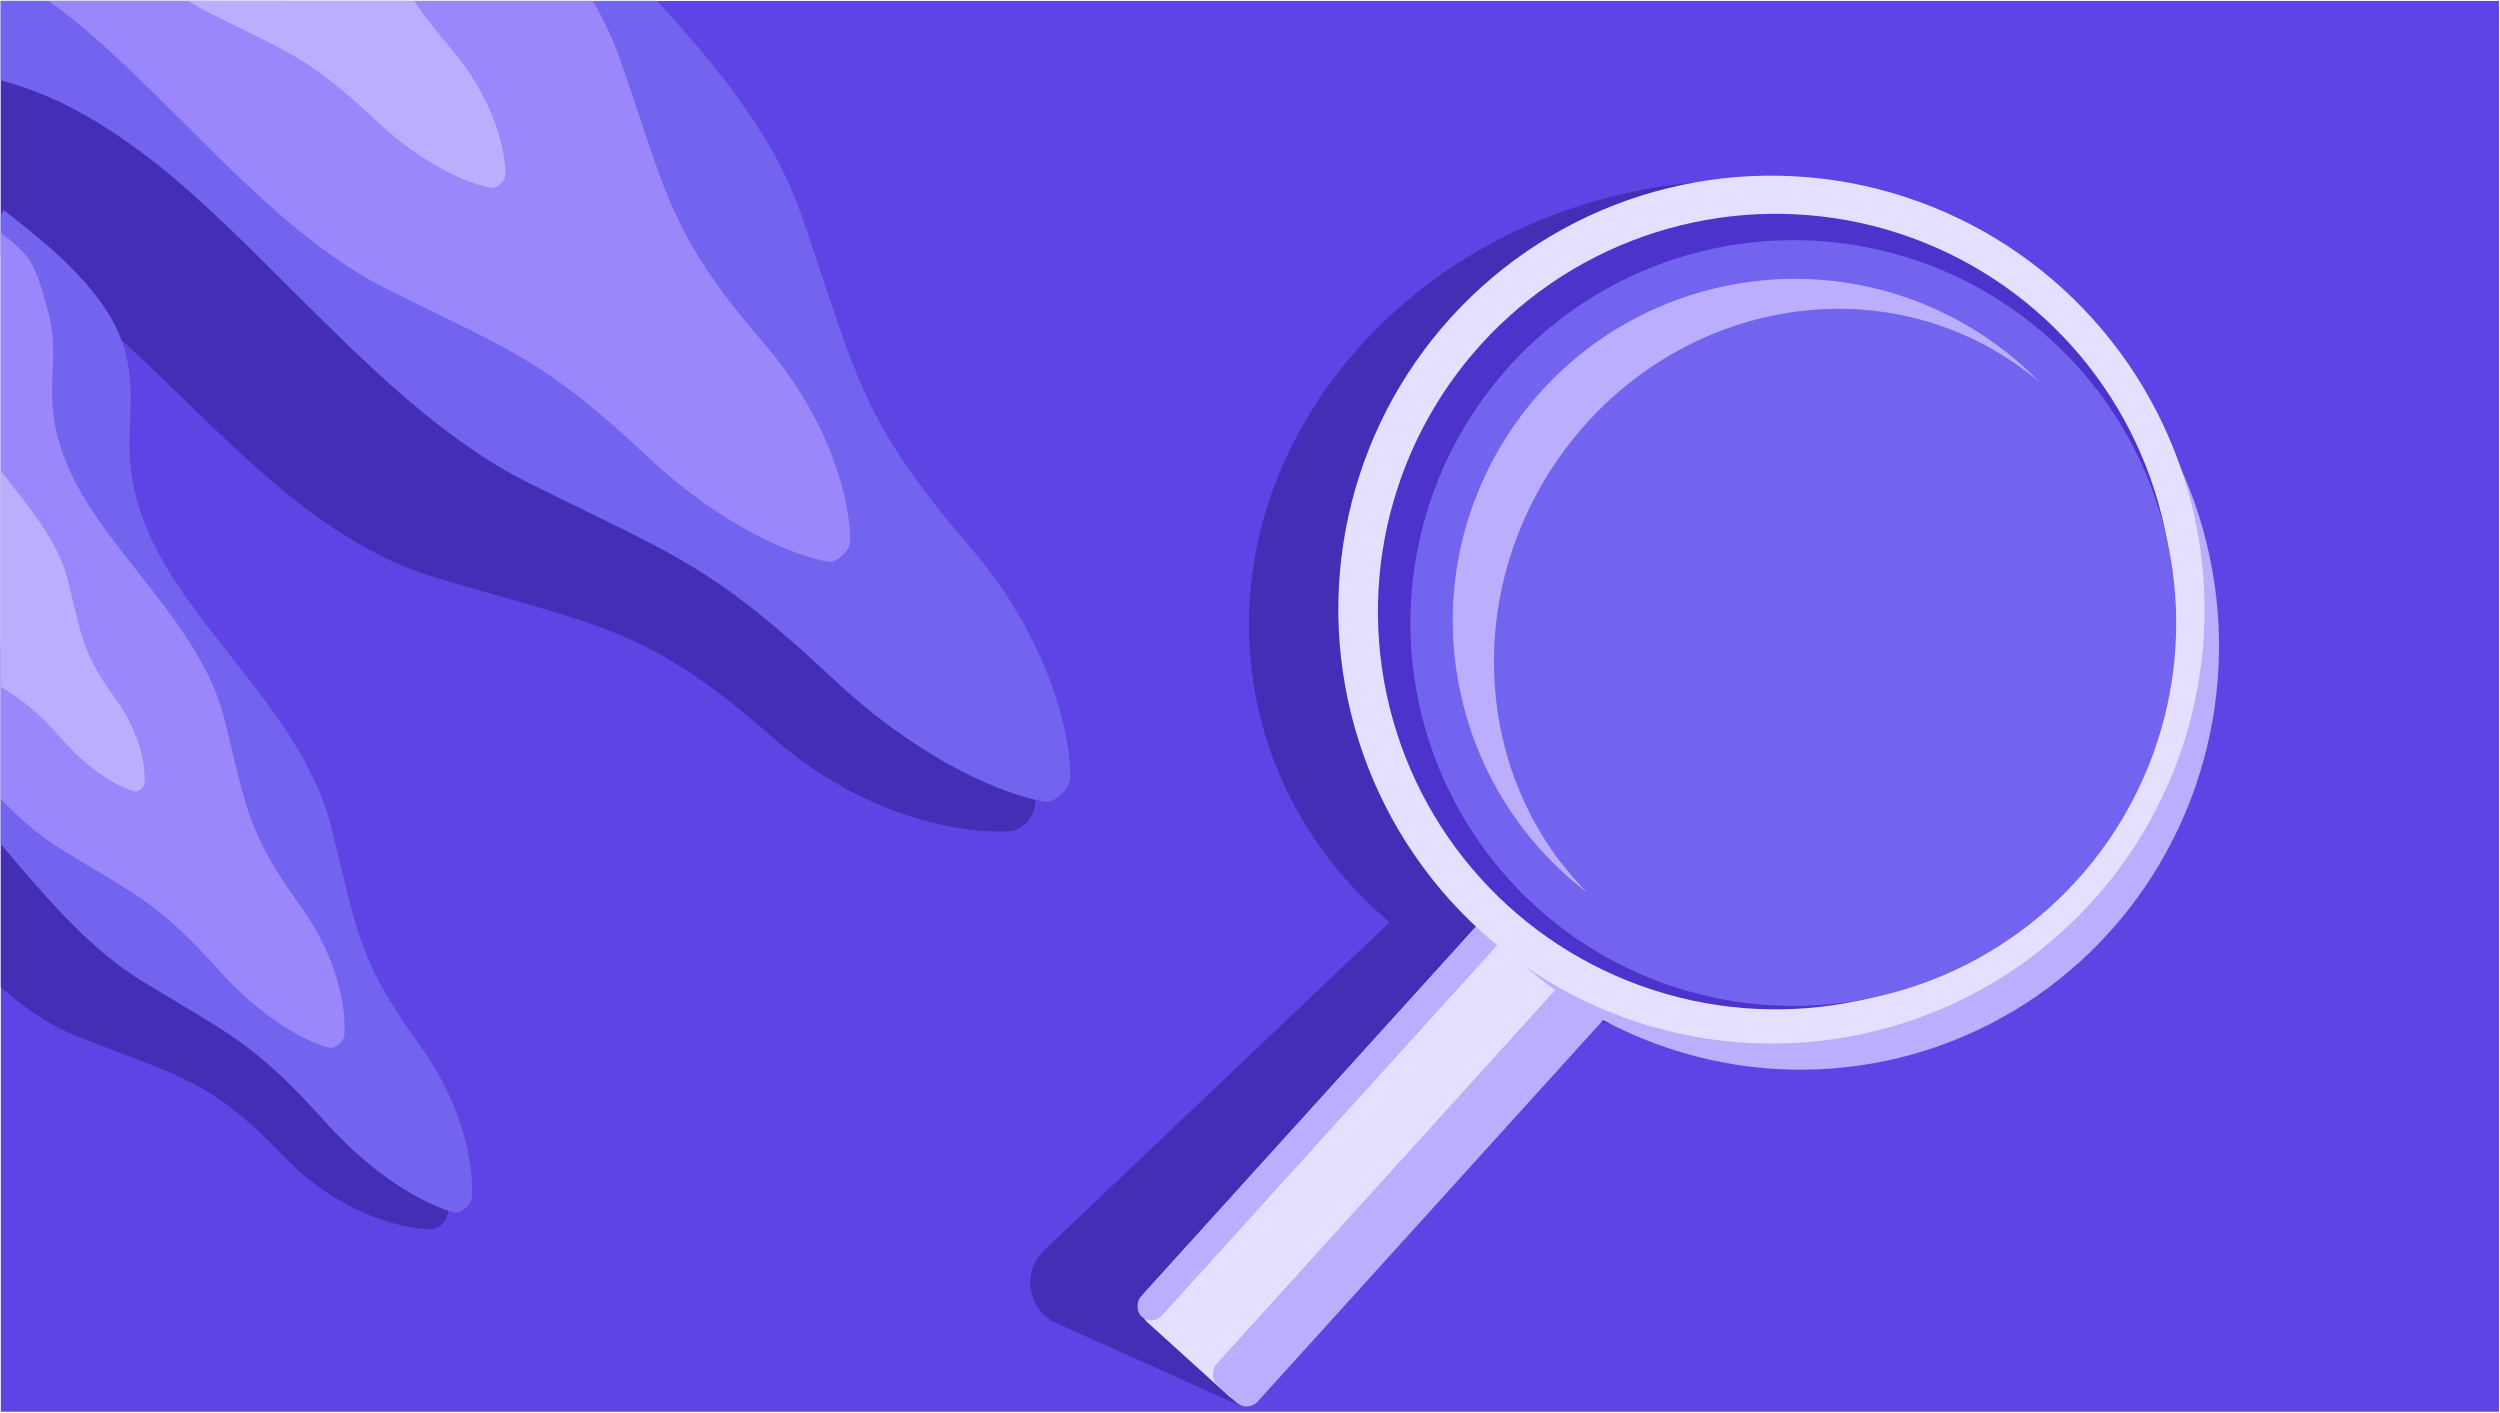 <svg width="1345" height="760" viewBox="0 0 1345 760" fill="none" xmlns="http://www.w3.org/2000/svg">
<g clip-path="url(#clip0_7:349)">
<path d="M0.439 0.509H1344.44V759.509H0.439V0.509Z" fill="#5E44E4"/>
<path d="M-153.25 113.546C-205.253 97.308 -209.028 92.861 -228.864 58.535L32.682 -125.798L552.377 419.198C558.793 425.926 558.539 436.581 551.811 442.997C549.228 445.461 545.952 447.087 542.386 447.267C517.536 448.523 464.969 440.071 415.269 396.383C348.14 337.374 323.516 337.392 234.283 310.721C145.049 284.05 87.343 186.555 14.284 144.46C-58.775 102.366 -98.651 130.595 -153.25 113.546Z" fill="#442EB5"/>
<path fill-rule="evenodd" clip-rule="evenodd" d="M169.351 -343.39C202.673 -321.398 207.054 -317.42 225.086 -267.103C232.492 -246.436 233.265 -228.568 234.063 -210.126C235.304 -181.425 236.606 -151.331 263.063 -107.127C280.855 -77.401 307.238 -49.161 334.242 -20.257C373.199 21.442 413.448 64.524 431.06 115.447C435.533 128.378 439.363 139.888 442.843 150.344C462.568 209.613 471.029 235.037 521.217 293.467C564.851 344.267 575.634 394.25 575.814 417.453C575.84 420.812 574.347 423.939 571.969 426.312C571.262 427.018 570.498 427.633 569.693 428.157C569.51 428.363 569.317 428.564 569.114 428.757C567.05 430.725 564.247 431.733 561.441 431.23C541.3 427.618 496.703 410.713 447.877 364.908C391.772 312.275 368.79 301.068 315.212 274.941C305.76 270.332 295.355 265.259 283.649 259.411C237.544 236.382 195.83 194.738 155.455 154.43C127.468 126.49 100.124 99.193 72.409 79.184C31.194 49.429 4.922 43.782 -20.135 38.396C-36.235 34.935 -51.834 31.582 -70.573 22.01C-116.196 -1.295 -120.119 -5.721 -142.778 -38.149L23.055 -135.355L169.351 -343.39Z" fill="#7264EF"/>
<path fill-rule="evenodd" clip-rule="evenodd" d="M110.396 -359.187C138.844 -340.413 142.584 -337.016 157.978 -294.06C164.301 -276.416 164.961 -261.162 165.642 -245.418C166.701 -220.915 167.813 -195.224 190.4 -157.487C205.589 -132.109 228.112 -108.001 251.166 -83.325C284.424 -47.726 318.785 -10.946 333.821 32.528C337.639 43.567 340.909 53.393 343.88 62.32C360.719 112.919 367.943 134.623 410.789 184.506C448.04 227.874 457.245 270.545 457.399 290.354C457.421 293.222 456.146 295.891 454.116 297.917C453.517 298.516 452.87 299.038 452.187 299.483C452.028 299.662 451.861 299.837 451.684 300.005C449.923 301.685 447.53 302.545 445.134 302.116C427.939 299.032 389.867 284.6 348.183 245.496C300.286 200.562 280.666 190.995 234.926 168.69C226.856 164.755 217.974 160.424 207.979 155.432C168.619 135.772 133.007 100.22 98.538 65.809C74.646 41.956 51.302 18.652 27.641 1.57C-7.545 -23.832 -29.973 -28.653 -51.364 -33.251C-65.11 -36.206 -78.427 -39.069 -94.424 -47.24C-133.373 -67.136 -136.722 -70.915 -156.066 -98.599L-14.503 -181.579L110.396 -359.187Z" fill="#9B87FC"/>
<path fill-rule="evenodd" clip-rule="evenodd" d="M49.999 -323.671C68.195 -311.613 70.587 -309.432 80.434 -281.843C84.478 -270.512 84.9 -260.715 85.336 -250.603C86.014 -234.867 86.724 -218.367 101.172 -194.13C110.887 -177.832 125.294 -162.348 140.04 -146.5C161.314 -123.637 183.293 -100.016 192.91 -72.095C195.352 -65.005 197.444 -58.694 199.344 -52.961C210.115 -20.465 214.736 -6.525 242.142 25.512C265.969 53.365 271.857 80.77 271.955 93.492C271.97 95.334 271.154 97.048 269.856 98.349C269.474 98.732 269.062 99.066 268.628 99.351C268.526 99.467 268.418 99.58 268.304 99.689C267.177 100.768 265.646 101.321 264.114 101.045C253.115 99.065 228.762 89.796 202.1 64.681C171.463 35.823 158.913 29.678 129.656 15.354C124.494 12.827 118.812 10.045 112.419 6.839C87.243 -5.788 64.464 -28.621 42.416 -50.721C27.134 -66.04 12.202 -81.007 -2.932 -91.978C-25.439 -108.292 -39.785 -111.388 -53.468 -114.341C-62.26 -116.239 -70.778 -118.077 -81.011 -123.326C-105.924 -136.103 -108.066 -138.53 -120.44 -156.31L-29.894 -209.601L49.999 -323.671Z" fill="#BBAEFF"/>
<path d="M-194.242 411.168C-226.496 398.013 -228.661 394.976 -239.444 372.036L-62.857 268.726L238.8 644.012C242.524 648.645 241.787 655.419 237.154 659.143C235.375 660.573 233.2 661.433 230.919 661.355C215.019 660.813 181.986 652.589 152.682 622.07C113.101 580.85 97.413 579.532 42.003 557.72C-13.406 535.908 -44.905 470.677 -89.177 439.912C-133.448 409.148 -160.378 424.979 -194.242 411.168Z" fill="#442EB5"/>
<path fill-rule="evenodd" clip-rule="evenodd" d="M5.288 115.64C25.813 131.746 59.047 157.826 67.349 189.093C70.951 202.66 70.478 214.085 69.99 225.877C69.231 244.23 68.434 263.472 82.903 293.064C92.632 312.963 107.915 332.379 123.558 352.253C146.125 380.923 169.441 410.545 177.911 443.939C180.062 452.419 181.88 459.959 183.533 466.809C192.898 505.634 196.915 522.288 225.734 562.225C250.789 596.946 254.959 629.372 253.82 644.165C253.655 646.306 252.535 648.218 250.892 649.602C250.408 650.009 249.895 650.356 249.36 650.644C249.229 650.769 249.091 650.89 248.948 651.006C247.527 652.148 245.687 652.639 243.926 652.166C231.289 648.777 203.79 635.598 175.157 603.779C142.256 567.216 128.219 558.835 95.496 539.296C89.723 535.849 83.369 532.054 76.226 527.696C48.097 510.535 23.77 481.75 0.225 453.889C-16.096 434.577 -32.042 415.709 -48.619 401.464C-73.27 380.282 -89.703 375.265 -105.375 370.48C-115.446 367.405 -125.202 364.426 -136.624 357.316C-164.431 340.004 -166.691 336.972 -179.376 315.089L-73.451 264.494L1.941 113.009C3.011 113.853 4.129 114.731 5.288 115.64Z" fill="#7264EF"/>
<path fill-rule="evenodd" clip-rule="evenodd" d="M-0.747 124.232C16.362 137.73 18.562 140.095 26.049 168.294C29.124 179.877 28.721 189.63 28.304 199.698C27.656 215.366 26.976 231.793 39.328 257.056C47.634 274.044 60.681 290.62 74.036 307.586C93.301 332.063 113.206 357.351 120.437 385.86C122.273 393.099 123.826 399.536 125.237 405.384C133.232 438.53 136.661 452.748 161.264 486.842C182.654 516.484 186.214 544.167 185.242 556.795C185.101 558.624 184.145 560.255 182.742 561.437C182.33 561.784 181.891 562.08 181.434 562.326C181.323 562.434 181.205 562.537 181.082 562.635C179.869 563.611 178.298 564.03 176.795 563.626C166.007 560.733 142.531 549.482 118.086 522.317C89.998 491.103 78.015 483.948 50.079 467.267C45.151 464.324 39.725 461.085 33.628 457.365C9.614 442.714 -11.155 418.14 -31.256 394.355C-45.189 377.868 -58.802 361.76 -72.954 349.599C-93.999 331.515 -108.028 327.232 -121.407 323.147C-130.005 320.522 -138.334 317.979 -148.085 311.909C-171.824 297.13 -173.754 294.541 -184.583 275.859L-89.916 230.642L-0.747 124.232Z" fill="#9B87FC"/>
<path fill-rule="evenodd" clip-rule="evenodd" d="M-41.133 143.598C-30.191 152.262 -28.785 153.781 -24.002 171.89C-22.037 179.327 -22.297 185.591 -22.566 192.057C-22.984 202.119 -23.423 212.67 -15.527 228.891C-10.218 239.8 -1.876 250.442 6.663 261.336C18.981 277.051 31.708 293.287 36.327 311.595C37.5 316.243 38.492 320.377 39.392 324.132C44.499 345.418 46.69 354.548 62.42 376.439C76.096 395.471 78.367 413.249 77.742 421.359C77.652 422.533 77.04 423.581 76.142 424.34C75.872 424.569 75.585 424.763 75.286 424.923C75.218 424.987 75.147 425.05 75.073 425.11C74.296 425.736 73.291 426.006 72.33 425.747C65.43 423.891 50.415 416.671 34.785 399.23C16.825 379.19 9.162 374.597 -8.704 363.891C-11.856 362.002 -15.326 359.923 -19.225 357.535C-34.583 348.131 -47.862 332.353 -60.715 317.083C-69.624 306.497 -78.328 296.156 -87.378 288.349C-100.835 276.739 -109.808 273.992 -118.366 271.371C-123.865 269.687 -129.192 268.056 -135.428 264.16C-150.61 254.673 -151.844 253.011 -158.767 241.016L-98.187 211.948L-41.133 143.598Z" fill="#BBAEFF"/>
<path fill-rule="evenodd" clip-rule="evenodd" d="M972.34 548.603C1109.65 519.431 1199.78 396.097 1173.66 273.129C1147.53 150.16 1015.04 74.123 877.733 103.294C740.425 132.466 650.292 255.8 676.417 378.768C686.43 425.898 712.067 466.134 747.611 496.195L561.786 672.61C549.409 684.36 552.906 704.91 568.472 711.906L667.957 756.615L793.693 528.211L791.429 525.523C843.483 552.655 907.372 562.406 972.34 548.603Z" fill="#442EB5"/>
<rect x="870.188" y="414.592" width="82.712" height="389.762" rx="12" transform="rotate(42.163 870.188 414.592)" fill="#E5E0FF"/>
<rect x="910.634" y="450.981" width="29.974" height="389.762" rx="8" transform="rotate(42.163 910.634 450.981)" fill="#BBAEFF"/>
<rect x="870.255" y="414.359" width="15.225" height="389.762" rx="7.613" transform="rotate(42.163 870.255 414.359)" fill="#BBAEFF"/>
<ellipse cx="967.432" cy="346.268" rx="226.27" ry="229.375" transform="rotate(-11.994 967.432 346.268)" fill="#BBAEFF"/>
<ellipse cx="953.047" cy="327.983" rx="233" ry="233.5" transform="rotate(-11.994 953.047 327.983)" fill="#E5E0FF"/>
<circle cx="955.315" cy="329.034" r="214" transform="rotate(-11.994 955.315 329.034)" fill="#4C33CC"/>
<circle cx="964.804" cy="335.197" r="206" transform="rotate(-11.994 964.804 335.197)" fill="#7264EF"/>
<path fill-rule="evenodd" clip-rule="evenodd" d="M853.847 480.163C780.238 424.048 759.115 320.328 807.934 239.177C860.303 152.124 973.328 124.007 1060.38 176.376C1074.22 184.703 1086.57 194.562 1097.35 205.607C1090.62 199.913 1083.36 194.691 1075.58 190.013C993.035 140.357 883.667 170.673 831.297 257.727C786.495 332.202 797.924 424.076 853.847 480.163Z" fill="#BBAEFF"/>
</g>
<defs>
<clipPath id="clip0_7:349">
<path d="M0.439 0.509H1344.44V759.509H0.439V0.509Z" fill="white"/>
</clipPath>
</defs>
</svg>
